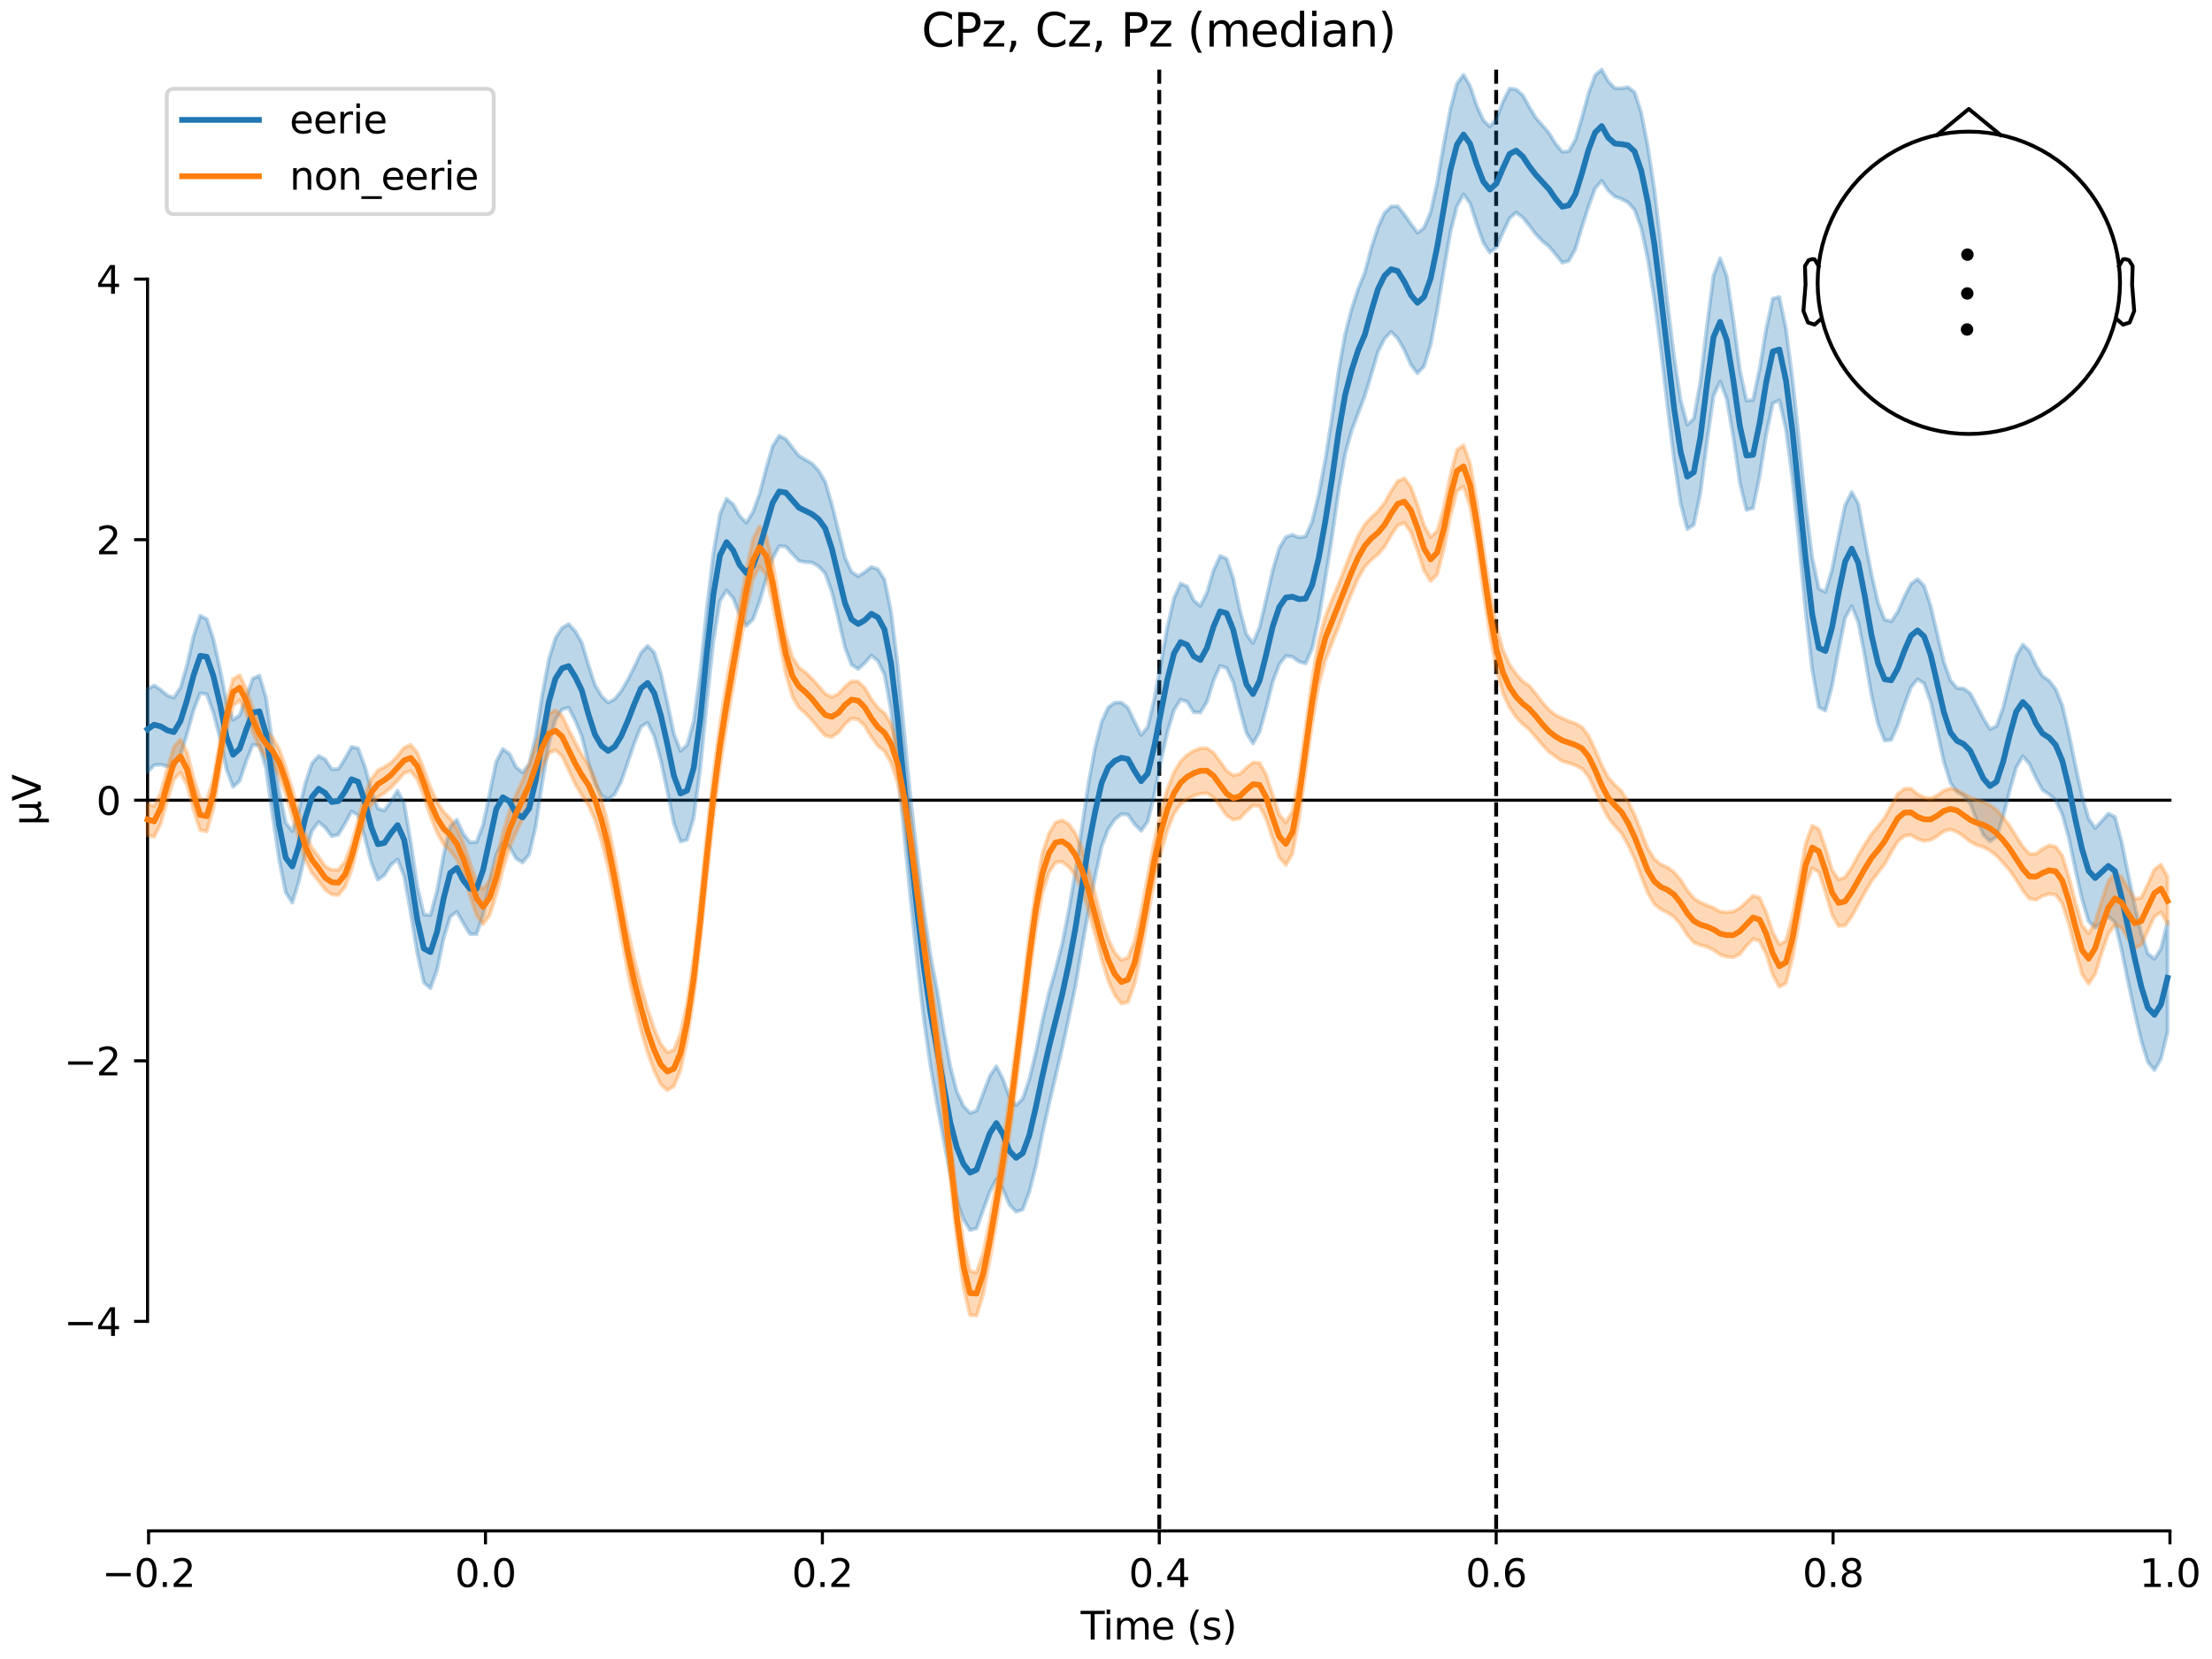 <?xml version="1.0" encoding="utf-8" standalone="no"?>
<!DOCTYPE svg PUBLIC "-//W3C//DTD SVG 1.1//EN"
  "http://www.w3.org/Graphics/SVG/1.1/DTD/svg11.dtd">
<svg xmlns:xlink="http://www.w3.org/1999/xlink" width="576pt" height="432pt" viewBox="0 0 576 432" xmlns="http://www.w3.org/2000/svg" version="1.1">
 <defs>
  <style type="text/css">*{stroke-linejoin: round; stroke-linecap: butt}</style>
 </defs>
 <g id="figure_1">
  <g id="patch_1">
   <path d="M 0 432 
L 576 432 
L 576 0 
L 0 0 
z
" style="fill: #ffffff"/>
  </g>
  <g id="axes_1">
   <g id="patch_2">
    <path d="M 38.421 398.644 
L 565.048 398.644 
L 565.048 18.118 
L 38.421 18.118 
L 38.421 398.644 
z
" style="fill: none; opacity: 0"/>
   </g>
   <g id="patch_3">
    <path d="M 38.421 344.078 
L 38.421 72.684 
" style="fill: none; stroke: #000000; stroke-width: 0.8; stroke-linejoin: miter; stroke-linecap: square"/>
   </g>
   <g id="LineCollection_1">
    <path d="M 301.871 18.118 
L 301.871 398.644 
" clip-path="url(#pf4807b8a23)" style="fill: none; stroke-dasharray: 3.7,1.6; stroke-dashoffset: 0; stroke: #000000"/>
    <path d="M 389.597 18.118 
L 389.597 398.644 
" clip-path="url(#pf4807b8a23)" style="fill: none; stroke-dasharray: 3.7,1.6; stroke-dashoffset: 0; stroke: #000000"/>
   </g>
   <g id="matplotlib.axis_1">
    <g id="xtick_1">
     <g id="line2d_1">
      <defs>
       <path id="m36019dbccb" d="M 0 0 
L 0 3.5 
" style="stroke: #000000; stroke-width: 0.8"/>
      </defs>
      <g>
       <use xlink:href="#m36019dbccb" x="38.695" y="398.644" style="stroke: #000000; stroke-width: 0.8"/>
      </g>
     </g>
     <g id="text_1">
      <!-- −0.2 -->
      <g transform="translate(26.553 413.242) scale(0.1 -0.1)">
       <defs>
        <path id="DejaVuSans-2212" d="M 678 2272 
L 4684 2272 
L 4684 1741 
L 678 1741 
L 678 2272 
z
" transform="scale(0.016)"/>
        <path id="DejaVuSans-30" d="M 2034 4250 
Q 1547 4250 1301 3770 
Q 1056 3291 1056 2328 
Q 1056 1369 1301 889 
Q 1547 409 2034 409 
Q 2525 409 2770 889 
Q 3016 1369 3016 2328 
Q 3016 3291 2770 3770 
Q 2525 4250 2034 4250 
z
M 2034 4750 
Q 2819 4750 3233 4129 
Q 3647 3509 3647 2328 
Q 3647 1150 3233 529 
Q 2819 -91 2034 -91 
Q 1250 -91 836 529 
Q 422 1150 422 2328 
Q 422 3509 836 4129 
Q 1250 4750 2034 4750 
z
" transform="scale(0.016)"/>
        <path id="DejaVuSans-2e" d="M 684 794 
L 1344 794 
L 1344 0 
L 684 0 
L 684 794 
z
" transform="scale(0.016)"/>
        <path id="DejaVuSans-32" d="M 1228 531 
L 3431 531 
L 3431 0 
L 469 0 
L 469 531 
Q 828 903 1448 1529 
Q 2069 2156 2228 2338 
Q 2531 2678 2651 2914 
Q 2772 3150 2772 3378 
Q 2772 3750 2511 3984 
Q 2250 4219 1831 4219 
Q 1534 4219 1204 4116 
Q 875 4013 500 3803 
L 500 4441 
Q 881 4594 1212 4672 
Q 1544 4750 1819 4750 
Q 2544 4750 2975 4387 
Q 3406 4025 3406 3419 
Q 3406 3131 3298 2873 
Q 3191 2616 2906 2266 
Q 2828 2175 2409 1742 
Q 1991 1309 1228 531 
z
" transform="scale(0.016)"/>
       </defs>
       <use xlink:href="#DejaVuSans-2212"/>
       <use xlink:href="#DejaVuSans-30" transform="translate(83.789 0)"/>
       <use xlink:href="#DejaVuSans-2e" transform="translate(147.412 0)"/>
       <use xlink:href="#DejaVuSans-32" transform="translate(179.199 0)"/>
      </g>
     </g>
    </g>
    <g id="xtick_2">
     <g id="line2d_2">
      <g>
       <use xlink:href="#m36019dbccb" x="126.42" y="398.644" style="stroke: #000000; stroke-width: 0.8"/>
      </g>
     </g>
     <g id="text_2">
      <!-- 0.0 -->
      <g transform="translate(118.469 413.242) scale(0.1 -0.1)">
       <use xlink:href="#DejaVuSans-30"/>
       <use xlink:href="#DejaVuSans-2e" transform="translate(63.623 0)"/>
       <use xlink:href="#DejaVuSans-30" transform="translate(95.41 0)"/>
      </g>
     </g>
    </g>
    <g id="xtick_3">
     <g id="line2d_3">
      <g>
       <use xlink:href="#m36019dbccb" x="214.146" y="398.644" style="stroke: #000000; stroke-width: 0.8"/>
      </g>
     </g>
     <g id="text_3">
      <!-- 0.2 -->
      <g transform="translate(206.194 413.242) scale(0.1 -0.1)">
       <use xlink:href="#DejaVuSans-30"/>
       <use xlink:href="#DejaVuSans-2e" transform="translate(63.623 0)"/>
       <use xlink:href="#DejaVuSans-32" transform="translate(95.41 0)"/>
      </g>
     </g>
    </g>
    <g id="xtick_4">
     <g id="line2d_4">
      <g>
       <use xlink:href="#m36019dbccb" x="301.871" y="398.644" style="stroke: #000000; stroke-width: 0.8"/>
      </g>
     </g>
     <g id="text_4">
      <!-- 0.4 -->
      <g transform="translate(293.92 413.242) scale(0.1 -0.1)">
       <defs>
        <path id="DejaVuSans-34" d="M 2419 4116 
L 825 1625 
L 2419 1625 
L 2419 4116 
z
M 2253 4666 
L 3047 4666 
L 3047 1625 
L 3713 1625 
L 3713 1100 
L 3047 1100 
L 3047 0 
L 2419 0 
L 2419 1100 
L 313 1100 
L 313 1709 
L 2253 4666 
z
" transform="scale(0.016)"/>
       </defs>
       <use xlink:href="#DejaVuSans-30"/>
       <use xlink:href="#DejaVuSans-2e" transform="translate(63.623 0)"/>
       <use xlink:href="#DejaVuSans-34" transform="translate(95.41 0)"/>
      </g>
     </g>
    </g>
    <g id="xtick_5">
     <g id="line2d_5">
      <g>
       <use xlink:href="#m36019dbccb" x="389.597" y="398.644" style="stroke: #000000; stroke-width: 0.8"/>
      </g>
     </g>
     <g id="text_5">
      <!-- 0.6 -->
      <g transform="translate(381.645 413.242) scale(0.1 -0.1)">
       <defs>
        <path id="DejaVuSans-36" d="M 2113 2584 
Q 1688 2584 1439 2293 
Q 1191 2003 1191 1497 
Q 1191 994 1439 701 
Q 1688 409 2113 409 
Q 2538 409 2786 701 
Q 3034 994 3034 1497 
Q 3034 2003 2786 2293 
Q 2538 2584 2113 2584 
z
M 3366 4563 
L 3366 3988 
Q 3128 4100 2886 4159 
Q 2644 4219 2406 4219 
Q 1781 4219 1451 3797 
Q 1122 3375 1075 2522 
Q 1259 2794 1537 2939 
Q 1816 3084 2150 3084 
Q 2853 3084 3261 2657 
Q 3669 2231 3669 1497 
Q 3669 778 3244 343 
Q 2819 -91 2113 -91 
Q 1303 -91 875 529 
Q 447 1150 447 2328 
Q 447 3434 972 4092 
Q 1497 4750 2381 4750 
Q 2619 4750 2861 4703 
Q 3103 4656 3366 4563 
z
" transform="scale(0.016)"/>
       </defs>
       <use xlink:href="#DejaVuSans-30"/>
       <use xlink:href="#DejaVuSans-2e" transform="translate(63.623 0)"/>
       <use xlink:href="#DejaVuSans-36" transform="translate(95.41 0)"/>
      </g>
     </g>
    </g>
    <g id="xtick_6">
     <g id="line2d_6">
      <g>
       <use xlink:href="#m36019dbccb" x="477.323" y="398.644" style="stroke: #000000; stroke-width: 0.8"/>
      </g>
     </g>
     <g id="text_6">
      <!-- 0.8 -->
      <g transform="translate(469.371 413.242) scale(0.1 -0.1)">
       <defs>
        <path id="DejaVuSans-38" d="M 2034 2216 
Q 1584 2216 1326 1975 
Q 1069 1734 1069 1313 
Q 1069 891 1326 650 
Q 1584 409 2034 409 
Q 2484 409 2743 651 
Q 3003 894 3003 1313 
Q 3003 1734 2745 1975 
Q 2488 2216 2034 2216 
z
M 1403 2484 
Q 997 2584 770 2862 
Q 544 3141 544 3541 
Q 544 4100 942 4425 
Q 1341 4750 2034 4750 
Q 2731 4750 3128 4425 
Q 3525 4100 3525 3541 
Q 3525 3141 3298 2862 
Q 3072 2584 2669 2484 
Q 3125 2378 3379 2068 
Q 3634 1759 3634 1313 
Q 3634 634 3220 271 
Q 2806 -91 2034 -91 
Q 1263 -91 848 271 
Q 434 634 434 1313 
Q 434 1759 690 2068 
Q 947 2378 1403 2484 
z
M 1172 3481 
Q 1172 3119 1398 2916 
Q 1625 2713 2034 2713 
Q 2441 2713 2670 2916 
Q 2900 3119 2900 3481 
Q 2900 3844 2670 4047 
Q 2441 4250 2034 4250 
Q 1625 4250 1398 4047 
Q 1172 3844 1172 3481 
z
" transform="scale(0.016)"/>
       </defs>
       <use xlink:href="#DejaVuSans-30"/>
       <use xlink:href="#DejaVuSans-2e" transform="translate(63.623 0)"/>
       <use xlink:href="#DejaVuSans-38" transform="translate(95.41 0)"/>
      </g>
     </g>
    </g>
    <g id="xtick_7">
     <g id="line2d_7">
      <g>
       <use xlink:href="#m36019dbccb" x="565.048" y="398.644" style="stroke: #000000; stroke-width: 0.8"/>
      </g>
     </g>
     <g id="text_7">
      <!-- 1.0 -->
      <g transform="translate(557.097 413.242) scale(0.1 -0.1)">
       <defs>
        <path id="DejaVuSans-31" d="M 794 531 
L 1825 531 
L 1825 4091 
L 703 3866 
L 703 4441 
L 1819 4666 
L 2450 4666 
L 2450 531 
L 3481 531 
L 3481 0 
L 794 0 
L 794 531 
z
" transform="scale(0.016)"/>
       </defs>
       <use xlink:href="#DejaVuSans-31"/>
       <use xlink:href="#DejaVuSans-2e" transform="translate(63.623 0)"/>
       <use xlink:href="#DejaVuSans-30" transform="translate(95.41 0)"/>
      </g>
     </g>
    </g>
    <g id="text_8">
     <!-- Time (s) -->
     <g transform="translate(281.405 426.92) scale(0.1 -0.1)">
      <defs>
       <path id="DejaVuSans-54" d="M -19 4666 
L 3928 4666 
L 3928 4134 
L 2272 4134 
L 2272 0 
L 1638 0 
L 1638 4134 
L -19 4134 
L -19 4666 
z
" transform="scale(0.016)"/>
       <path id="DejaVuSans-69" d="M 603 3500 
L 1178 3500 
L 1178 0 
L 603 0 
L 603 3500 
z
M 603 4863 
L 1178 4863 
L 1178 4134 
L 603 4134 
L 603 4863 
z
" transform="scale(0.016)"/>
       <path id="DejaVuSans-6d" d="M 3328 2828 
Q 3544 3216 3844 3400 
Q 4144 3584 4550 3584 
Q 5097 3584 5394 3201 
Q 5691 2819 5691 2113 
L 5691 0 
L 5113 0 
L 5113 2094 
Q 5113 2597 4934 2840 
Q 4756 3084 4391 3084 
Q 3944 3084 3684 2787 
Q 3425 2491 3425 1978 
L 3425 0 
L 2847 0 
L 2847 2094 
Q 2847 2600 2669 2842 
Q 2491 3084 2119 3084 
Q 1678 3084 1418 2786 
Q 1159 2488 1159 1978 
L 1159 0 
L 581 0 
L 581 3500 
L 1159 3500 
L 1159 2956 
Q 1356 3278 1631 3431 
Q 1906 3584 2284 3584 
Q 2666 3584 2933 3390 
Q 3200 3197 3328 2828 
z
" transform="scale(0.016)"/>
       <path id="DejaVuSans-65" d="M 3597 1894 
L 3597 1613 
L 953 1613 
Q 991 1019 1311 708 
Q 1631 397 2203 397 
Q 2534 397 2845 478 
Q 3156 559 3463 722 
L 3463 178 
Q 3153 47 2828 -22 
Q 2503 -91 2169 -91 
Q 1331 -91 842 396 
Q 353 884 353 1716 
Q 353 2575 817 3079 
Q 1281 3584 2069 3584 
Q 2775 3584 3186 3129 
Q 3597 2675 3597 1894 
z
M 3022 2063 
Q 3016 2534 2758 2815 
Q 2500 3097 2075 3097 
Q 1594 3097 1305 2825 
Q 1016 2553 972 2059 
L 3022 2063 
z
" transform="scale(0.016)"/>
       <path id="DejaVuSans-20" transform="scale(0.016)"/>
       <path id="DejaVuSans-28" d="M 1984 4856 
Q 1566 4138 1362 3434 
Q 1159 2731 1159 2009 
Q 1159 1288 1364 580 
Q 1569 -128 1984 -844 
L 1484 -844 
Q 1016 -109 783 600 
Q 550 1309 550 2009 
Q 550 2706 781 3412 
Q 1013 4119 1484 4856 
L 1984 4856 
z
" transform="scale(0.016)"/>
       <path id="DejaVuSans-73" d="M 2834 3397 
L 2834 2853 
Q 2591 2978 2328 3040 
Q 2066 3103 1784 3103 
Q 1356 3103 1142 2972 
Q 928 2841 928 2578 
Q 928 2378 1081 2264 
Q 1234 2150 1697 2047 
L 1894 2003 
Q 2506 1872 2764 1633 
Q 3022 1394 3022 966 
Q 3022 478 2636 193 
Q 2250 -91 1575 -91 
Q 1294 -91 989 -36 
Q 684 19 347 128 
L 347 722 
Q 666 556 975 473 
Q 1284 391 1588 391 
Q 1994 391 2212 530 
Q 2431 669 2431 922 
Q 2431 1156 2273 1281 
Q 2116 1406 1581 1522 
L 1381 1569 
Q 847 1681 609 1914 
Q 372 2147 372 2553 
Q 372 3047 722 3315 
Q 1072 3584 1716 3584 
Q 2034 3584 2315 3537 
Q 2597 3491 2834 3397 
z
" transform="scale(0.016)"/>
       <path id="DejaVuSans-29" d="M 513 4856 
L 1013 4856 
Q 1481 4119 1714 3412 
Q 1947 2706 1947 2009 
Q 1947 1309 1714 600 
Q 1481 -109 1013 -844 
L 513 -844 
Q 928 -128 1133 580 
Q 1338 1288 1338 2009 
Q 1338 2731 1133 3434 
Q 928 4138 513 4856 
z
" transform="scale(0.016)"/>
      </defs>
      <use xlink:href="#DejaVuSans-54"/>
      <use xlink:href="#DejaVuSans-69" transform="translate(57.959 0)"/>
      <use xlink:href="#DejaVuSans-6d" transform="translate(85.742 0)"/>
      <use xlink:href="#DejaVuSans-65" transform="translate(183.154 0)"/>
      <use xlink:href="#DejaVuSans-20" transform="translate(244.678 0)"/>
      <use xlink:href="#DejaVuSans-28" transform="translate(276.465 0)"/>
      <use xlink:href="#DejaVuSans-73" transform="translate(315.479 0)"/>
      <use xlink:href="#DejaVuSans-29" transform="translate(367.578 0)"/>
     </g>
    </g>
   </g>
   <g id="matplotlib.axis_2">
    <g id="ytick_1">
     <g id="line2d_8">
      <defs>
       <path id="m521cad0684" d="M 0 0 
L -3.5 0 
" style="stroke: #000000; stroke-width: 0.8"/>
      </defs>
      <g>
       <use xlink:href="#m521cad0684" x="38.421" y="344.078" style="stroke: #000000; stroke-width: 0.8"/>
      </g>
     </g>
     <g id="text_9">
      <!-- −4 -->
      <g transform="translate(16.678 347.877) scale(0.1 -0.1)">
       <use xlink:href="#DejaVuSans-2212"/>
       <use xlink:href="#DejaVuSans-34" transform="translate(83.789 0)"/>
      </g>
     </g>
    </g>
    <g id="ytick_2">
     <g id="line2d_9">
      <g>
       <use xlink:href="#m521cad0684" x="38.421" y="276.229" style="stroke: #000000; stroke-width: 0.8"/>
      </g>
     </g>
     <g id="text_10">
      <!-- −2 -->
      <g transform="translate(16.678 280.029) scale(0.1 -0.1)">
       <use xlink:href="#DejaVuSans-2212"/>
       <use xlink:href="#DejaVuSans-32" transform="translate(83.789 0)"/>
      </g>
     </g>
    </g>
    <g id="ytick_3">
     <g id="line2d_10">
      <g>
       <use xlink:href="#m521cad0684" x="38.421" y="208.381" style="stroke: #000000; stroke-width: 0.8"/>
      </g>
     </g>
     <g id="text_11">
      <!-- 0 -->
      <g transform="translate(25.058 212.18) scale(0.1 -0.1)">
       <use xlink:href="#DejaVuSans-30"/>
      </g>
     </g>
    </g>
    <g id="ytick_4">
     <g id="line2d_11">
      <g>
       <use xlink:href="#m521cad0684" x="38.421" y="140.532" style="stroke: #000000; stroke-width: 0.8"/>
      </g>
     </g>
     <g id="text_12">
      <!-- 2 -->
      <g transform="translate(25.058 144.332) scale(0.1 -0.1)">
       <use xlink:href="#DejaVuSans-32"/>
      </g>
     </g>
    </g>
    <g id="ytick_5">
     <g id="line2d_12">
      <g>
       <use xlink:href="#m521cad0684" x="38.421" y="72.684" style="stroke: #000000; stroke-width: 0.8"/>
      </g>
     </g>
     <g id="text_13">
      <!-- 4 -->
      <g transform="translate(25.058 76.483) scale(0.1 -0.1)">
       <use xlink:href="#DejaVuSans-34"/>
      </g>
     </g>
    </g>
    <g id="text_14">
     <!-- µV -->
     <g transform="translate(10.599 214.982) rotate(-90) scale(0.1 -0.1)">
      <defs>
       <path id="DejaVuSans-b5" d="M 544 -1331 
L 544 3500 
L 1119 3500 
L 1119 1325 
Q 1119 872 1334 640 
Q 1550 409 1972 409 
Q 2434 409 2667 671 
Q 2900 934 2900 1459 
L 2900 3500 
L 3475 3500 
L 3475 806 
Q 3475 619 3529 530 
Q 3584 441 3700 441 
Q 3728 441 3778 458 
Q 3828 475 3916 513 
L 3916 50 
Q 3788 -22 3673 -56 
Q 3559 -91 3450 -91 
Q 3234 -91 3106 31 
Q 2978 153 2931 403 
Q 2775 156 2548 32 
Q 2322 -91 2016 -91 
Q 1697 -91 1473 31 
Q 1250 153 1119 397 
L 1119 -1331 
L 544 -1331 
z
" transform="scale(0.016)"/>
       <path id="DejaVuSans-56" d="M 1831 0 
L 50 4666 
L 709 4666 
L 2188 738 
L 3669 4666 
L 4325 4666 
L 2547 0 
L 1831 0 
z
" transform="scale(0.016)"/>
      </defs>
      <use xlink:href="#DejaVuSans-b5"/>
      <use xlink:href="#DejaVuSans-56" transform="translate(63.623 0)"/>
     </g>
    </g>
   </g>
   <g id="patch_4">
    <path d="M 38.695 398.644 
L 565.048 398.644 
" style="fill: none; stroke: #000000; stroke-width: 0.8; stroke-linejoin: miter; stroke-linecap: square"/>
   </g>
   <g id="patch_5">
    <path d="M 38.421 208.381 
L 565.048 208.381 
" style="fill: none; stroke: #000000; stroke-width: 0.8; stroke-linejoin: miter; stroke-linecap: square"/>
   </g>
   <g id="text_15">
    <!-- CPz, Cz, Pz (median) -->
    <g transform="translate(239.964 12.118) scale(0.12 -0.12)">
     <defs>
      <path id="DejaVuSans-43" d="M 4122 4306 
L 4122 3641 
Q 3803 3938 3442 4084 
Q 3081 4231 2675 4231 
Q 1875 4231 1450 3742 
Q 1025 3253 1025 2328 
Q 1025 1406 1450 917 
Q 1875 428 2675 428 
Q 3081 428 3442 575 
Q 3803 722 4122 1019 
L 4122 359 
Q 3791 134 3420 21 
Q 3050 -91 2638 -91 
Q 1578 -91 968 557 
Q 359 1206 359 2328 
Q 359 3453 968 4101 
Q 1578 4750 2638 4750 
Q 3056 4750 3426 4639 
Q 3797 4528 4122 4306 
z
" transform="scale(0.016)"/>
      <path id="DejaVuSans-50" d="M 1259 4147 
L 1259 2394 
L 2053 2394 
Q 2494 2394 2734 2622 
Q 2975 2850 2975 3272 
Q 2975 3691 2734 3919 
Q 2494 4147 2053 4147 
L 1259 4147 
z
M 628 4666 
L 2053 4666 
Q 2838 4666 3239 4311 
Q 3641 3956 3641 3272 
Q 3641 2581 3239 2228 
Q 2838 1875 2053 1875 
L 1259 1875 
L 1259 0 
L 628 0 
L 628 4666 
z
" transform="scale(0.016)"/>
      <path id="DejaVuSans-7a" d="M 353 3500 
L 3084 3500 
L 3084 2975 
L 922 459 
L 3084 459 
L 3084 0 
L 275 0 
L 275 525 
L 2438 3041 
L 353 3041 
L 353 3500 
z
" transform="scale(0.016)"/>
      <path id="DejaVuSans-2c" d="M 750 794 
L 1409 794 
L 1409 256 
L 897 -744 
L 494 -744 
L 750 256 
L 750 794 
z
" transform="scale(0.016)"/>
      <path id="DejaVuSans-64" d="M 2906 2969 
L 2906 4863 
L 3481 4863 
L 3481 0 
L 2906 0 
L 2906 525 
Q 2725 213 2448 61 
Q 2172 -91 1784 -91 
Q 1150 -91 751 415 
Q 353 922 353 1747 
Q 353 2572 751 3078 
Q 1150 3584 1784 3584 
Q 2172 3584 2448 3432 
Q 2725 3281 2906 2969 
z
M 947 1747 
Q 947 1113 1208 752 
Q 1469 391 1925 391 
Q 2381 391 2643 752 
Q 2906 1113 2906 1747 
Q 2906 2381 2643 2742 
Q 2381 3103 1925 3103 
Q 1469 3103 1208 2742 
Q 947 2381 947 1747 
z
" transform="scale(0.016)"/>
      <path id="DejaVuSans-61" d="M 2194 1759 
Q 1497 1759 1228 1600 
Q 959 1441 959 1056 
Q 959 750 1161 570 
Q 1363 391 1709 391 
Q 2188 391 2477 730 
Q 2766 1069 2766 1631 
L 2766 1759 
L 2194 1759 
z
M 3341 1997 
L 3341 0 
L 2766 0 
L 2766 531 
Q 2569 213 2275 61 
Q 1981 -91 1556 -91 
Q 1019 -91 701 211 
Q 384 513 384 1019 
Q 384 1609 779 1909 
Q 1175 2209 1959 2209 
L 2766 2209 
L 2766 2266 
Q 2766 2663 2505 2880 
Q 2244 3097 1772 3097 
Q 1472 3097 1187 3025 
Q 903 2953 641 2809 
L 641 3341 
Q 956 3463 1253 3523 
Q 1550 3584 1831 3584 
Q 2591 3584 2966 3190 
Q 3341 2797 3341 1997 
z
" transform="scale(0.016)"/>
      <path id="DejaVuSans-6e" d="M 3513 2113 
L 3513 0 
L 2938 0 
L 2938 2094 
Q 2938 2591 2744 2837 
Q 2550 3084 2163 3084 
Q 1697 3084 1428 2787 
Q 1159 2491 1159 1978 
L 1159 0 
L 581 0 
L 581 3500 
L 1159 3500 
L 1159 2956 
Q 1366 3272 1645 3428 
Q 1925 3584 2291 3584 
Q 2894 3584 3203 3211 
Q 3513 2838 3513 2113 
z
" transform="scale(0.016)"/>
     </defs>
     <use xlink:href="#DejaVuSans-43"/>
     <use xlink:href="#DejaVuSans-50" transform="translate(69.824 0)"/>
     <use xlink:href="#DejaVuSans-7a" transform="translate(130.127 0)"/>
     <use xlink:href="#DejaVuSans-2c" transform="translate(182.617 0)"/>
     <use xlink:href="#DejaVuSans-20" transform="translate(214.404 0)"/>
     <use xlink:href="#DejaVuSans-43" transform="translate(246.191 0)"/>
     <use xlink:href="#DejaVuSans-7a" transform="translate(316.016 0)"/>
     <use xlink:href="#DejaVuSans-2c" transform="translate(368.506 0)"/>
     <use xlink:href="#DejaVuSans-20" transform="translate(400.293 0)"/>
     <use xlink:href="#DejaVuSans-50" transform="translate(432.08 0)"/>
     <use xlink:href="#DejaVuSans-7a" transform="translate(492.383 0)"/>
     <use xlink:href="#DejaVuSans-20" transform="translate(544.873 0)"/>
     <use xlink:href="#DejaVuSans-28" transform="translate(576.66 0)"/>
     <use xlink:href="#DejaVuSans-6d" transform="translate(615.674 0)"/>
     <use xlink:href="#DejaVuSans-65" transform="translate(713.086 0)"/>
     <use xlink:href="#DejaVuSans-64" transform="translate(774.609 0)"/>
     <use xlink:href="#DejaVuSans-69" transform="translate(838.086 0)"/>
     <use xlink:href="#DejaVuSans-61" transform="translate(865.869 0)"/>
     <use xlink:href="#DejaVuSans-6e" transform="translate(927.148 0)"/>
     <use xlink:href="#DejaVuSans-29" transform="translate(990.527 0)"/>
    </g>
   </g>
   <g id="legend_1">
    <g id="patch_6">
     <path d="M 45.421 55.753 
L 126.563 55.753 
Q 128.563 55.753 128.563 53.753 
L 128.563 25.118 
Q 128.563 23.118 126.563 23.118 
L 45.421 23.118 
Q 43.421 23.118 43.421 25.118 
L 43.421 53.753 
Q 43.421 55.753 45.421 55.753 
z
" style="fill: #ffffff; opacity: 0.8; stroke: #cccccc; stroke-linejoin: miter"/>
    </g>
    <g id="line2d_13">
     <path d="M 47.421 31.217 
L 57.421 31.217 
L 67.421 31.217 
" style="fill: none; stroke: #1f77b4; stroke-width: 1.5; stroke-linecap: square"/>
    </g>
    <g id="text_16">
     <!-- eerie -->
     <g transform="translate(75.421 34.717) scale(0.1 -0.1)">
      <defs>
       <path id="DejaVuSans-72" d="M 2631 2963 
Q 2534 3019 2420 3045 
Q 2306 3072 2169 3072 
Q 1681 3072 1420 2755 
Q 1159 2438 1159 1844 
L 1159 0 
L 581 0 
L 581 3500 
L 1159 3500 
L 1159 2956 
Q 1341 3275 1631 3429 
Q 1922 3584 2338 3584 
Q 2397 3584 2469 3576 
Q 2541 3569 2628 3553 
L 2631 2963 
z
" transform="scale(0.016)"/>
      </defs>
      <use xlink:href="#DejaVuSans-65"/>
      <use xlink:href="#DejaVuSans-65" transform="translate(61.523 0)"/>
      <use xlink:href="#DejaVuSans-72" transform="translate(123.047 0)"/>
      <use xlink:href="#DejaVuSans-69" transform="translate(164.16 0)"/>
      <use xlink:href="#DejaVuSans-65" transform="translate(191.943 0)"/>
     </g>
    </g>
    <g id="line2d_14">
     <path d="M 47.421 45.895 
L 57.421 45.895 
L 67.421 45.895 
" style="fill: none; stroke: #ff7f0e; stroke-width: 1.5; stroke-linecap: square"/>
    </g>
    <g id="text_17">
     <!-- non_eerie -->
     <g transform="translate(75.421 49.395) scale(0.1 -0.1)">
      <defs>
       <path id="DejaVuSans-6f" d="M 1959 3097 
Q 1497 3097 1228 2736 
Q 959 2375 959 1747 
Q 959 1119 1226 758 
Q 1494 397 1959 397 
Q 2419 397 2687 759 
Q 2956 1122 2956 1747 
Q 2956 2369 2687 2733 
Q 2419 3097 1959 3097 
z
M 1959 3584 
Q 2709 3584 3137 3096 
Q 3566 2609 3566 1747 
Q 3566 888 3137 398 
Q 2709 -91 1959 -91 
Q 1206 -91 779 398 
Q 353 888 353 1747 
Q 353 2609 779 3096 
Q 1206 3584 1959 3584 
z
" transform="scale(0.016)"/>
       <path id="DejaVuSans-5f" d="M 3263 -1063 
L 3263 -1509 
L -63 -1509 
L -63 -1063 
L 3263 -1063 
z
" transform="scale(0.016)"/>
      </defs>
      <use xlink:href="#DejaVuSans-6e"/>
      <use xlink:href="#DejaVuSans-6f" transform="translate(63.379 0)"/>
      <use xlink:href="#DejaVuSans-6e" transform="translate(124.561 0)"/>
      <use xlink:href="#DejaVuSans-5f" transform="translate(187.939 0)"/>
      <use xlink:href="#DejaVuSans-65" transform="translate(237.939 0)"/>
      <use xlink:href="#DejaVuSans-65" transform="translate(299.463 0)"/>
      <use xlink:href="#DejaVuSans-72" transform="translate(360.986 0)"/>
      <use xlink:href="#DejaVuSans-69" transform="translate(402.1 0)"/>
      <use xlink:href="#DejaVuSans-65" transform="translate(429.883 0)"/>
     </g>
    </g>
   </g>
   <g id="FillBetweenPolyCollection_1">
    <defs>
     <path id="mfd14ba3116" d="M 38.421 -252.546 
L 38.421 -230.93 
L 40.134 -232.757 
L 41.847 -232.898 
L 43.561 -232.443 
L 45.274 -232.268 
L 46.988 -235.271 
L 48.701 -240.86 
L 50.414 -247.05 
L 52.128 -251.481 
L 53.841 -251.244 
L 55.554 -246.457 
L 57.268 -239.867 
L 58.981 -231.695 
L 60.695 -227.086 
L 62.408 -228.648 
L 64.121 -233.803 
L 65.835 -238.071 
L 67.548 -237.813 
L 69.262 -231.924 
L 70.975 -219.801 
L 72.688 -208.108 
L 74.402 -199.581 
L 76.115 -196.937 
L 77.829 -202.515 
L 79.542 -209.925 
L 81.255 -215.663 
L 82.969 -217.956 
L 84.682 -216.497 
L 86.395 -214.239 
L 88.109 -214.648 
L 89.822 -217.503 
L 91.536 -220.717 
L 93.249 -219.761 
L 94.962 -214.107 
L 96.676 -207.376 
L 98.389 -202.917 
L 100.103 -204.13 
L 101.816 -206.82 
L 103.529 -208.208 
L 105.243 -203.838 
L 106.956 -194.268 
L 108.67 -183.73 
L 110.383 -176.123 
L 112.096 -174.65 
L 113.81 -179.463 
L 115.523 -187.613 
L 117.237 -193.285 
L 118.95 -194.574 
L 120.663 -191.573 
L 122.377 -188.757 
L 124.09 -188.745 
L 125.803 -193.698 
L 127.517 -202.017 
L 129.23 -209.518 
L 130.944 -212.471 
L 132.657 -211.569 
L 134.37 -208.451 
L 136.084 -207.41 
L 137.797 -209.463 
L 139.511 -216.887 
L 141.224 -228.299 
L 142.937 -238.264 
L 144.651 -244.645 
L 146.364 -247.237 
L 148.078 -247.727 
L 149.791 -244.36 
L 151.504 -240.249 
L 153.218 -233.357 
L 154.931 -227.925 
L 156.644 -224.849 
L 158.358 -223.766 
L 160.071 -225.215 
L 161.785 -228.555 
L 163.498 -233.506 
L 165.211 -238.587 
L 166.925 -242.791 
L 168.638 -243.798 
L 170.352 -240.314 
L 172.065 -234.021 
L 173.778 -225.933 
L 175.492 -217.568 
L 177.205 -212.837 
L 178.919 -213.323 
L 180.632 -219.06 
L 182.345 -231.838 
L 184.059 -249.215 
L 185.772 -265.028 
L 187.486 -275.546 
L 189.199 -278.269 
L 190.912 -276.226 
L 192.626 -271.868 
L 194.339 -269.027 
L 196.052 -270.716 
L 197.766 -275.25 
L 199.479 -281.16 
L 201.193 -286.613 
L 202.906 -289.778 
L 204.619 -289.662 
L 206.333 -287.76 
L 208.046 -285.952 
L 209.76 -285.614 
L 211.473 -285.522 
L 213.186 -284.518 
L 214.9 -282.65 
L 216.613 -277.888 
L 218.327 -270.84 
L 220.04 -263.378 
L 221.753 -258.873 
L 223.467 -257.801 
L 225.18 -259.31 
L 226.893 -261.331 
L 228.607 -259.888 
L 230.32 -256.343 
L 232.034 -246.93 
L 233.747 -232.168 
L 235.46 -214.792 
L 237.174 -197.276 
L 238.887 -181.127 
L 240.601 -166.375 
L 242.314 -154.368 
L 244.027 -144.394 
L 245.741 -135.115 
L 247.454 -126.197 
L 249.168 -119.405 
L 250.881 -114.478 
L 252.594 -111.694 
L 254.308 -112.146 
L 256.021 -116.894 
L 257.735 -121.671 
L 259.448 -124.93 
L 261.161 -122.33 
L 262.875 -118.256 
L 264.588 -116.468 
L 266.301 -117.029 
L 268.015 -121.572 
L 269.728 -128.297 
L 271.442 -136.821 
L 273.155 -144.417 
L 274.868 -151.724 
L 276.582 -158.958 
L 278.295 -166.858 
L 280.009 -175.072 
L 281.722 -185.162 
L 283.435 -194.653 
L 285.149 -203.608 
L 286.862 -211.559 
L 288.576 -216.075 
L 290.289 -218.606 
L 292.002 -220.004 
L 293.716 -219.85 
L 295.429 -217.41 
L 297.142 -215.657 
L 298.856 -218.037 
L 300.569 -224.95 
L 302.283 -233.701 
L 303.996 -241.364 
L 305.709 -247.121 
L 307.423 -249.819 
L 309.136 -249.258 
L 310.85 -246.539 
L 312.563 -246.453 
L 314.276 -249.226 
L 315.99 -254.771 
L 317.703 -258.63 
L 319.417 -258 
L 321.13 -254.349 
L 322.843 -247.563 
L 324.557 -241.157 
L 326.27 -238.397 
L 327.984 -241.399 
L 329.697 -247.598 
L 331.41 -254.42 
L 333.124 -259.023 
L 334.837 -261.196 
L 336.55 -260.971 
L 338.264 -259.7 
L 339.977 -259.239 
L 341.691 -263.167 
L 343.404 -270.91 
L 345.117 -281.308 
L 346.831 -291.98 
L 348.544 -303.896 
L 350.258 -313.738 
L 351.971 -319.882 
L 353.684 -324.435 
L 355.398 -328.937 
L 357.111 -334.539 
L 358.825 -340.413 
L 360.538 -343.817 
L 362.251 -345.605 
L 363.965 -343.87 
L 365.678 -340.87 
L 367.391 -337.026 
L 369.105 -334.804 
L 370.818 -336.608 
L 372.532 -342.272 
L 374.245 -351.176 
L 375.958 -361.578 
L 377.672 -371.479 
L 379.385 -378.299 
L 381.099 -381.385 
L 382.812 -379.035 
L 384.525 -373.725 
L 386.239 -368.858 
L 387.952 -366.231 
L 389.666 -367.579 
L 391.379 -371.507 
L 393.092 -375.146 
L 394.806 -376.671 
L 396.519 -375.368 
L 398.233 -373.253 
L 399.946 -370.995 
L 401.659 -369.2 
L 403.373 -367.814 
L 405.086 -365.767 
L 406.799 -363.605 
L 408.513 -364.04 
L 410.226 -367.18 
L 411.94 -372.887 
L 413.653 -378.244 
L 415.366 -382.913 
L 417.08 -384.932 
L 418.793 -382.392 
L 420.507 -380.823 
L 422.22 -380.19 
L 423.933 -379.283 
L 425.647 -377.356 
L 427.36 -372.635 
L 429.074 -364.671 
L 430.787 -354.052 
L 432.5 -341.013 
L 434.214 -326.233 
L 435.927 -312.332 
L 437.64 -300.908 
L 439.354 -294.209 
L 441.067 -295.363 
L 442.781 -303.627 
L 444.494 -316.885 
L 446.207 -328.889 
L 447.921 -332.665 
L 449.634 -328.144 
L 451.348 -318.208 
L 453.061 -306.284 
L 454.774 -299.197 
L 456.488 -299.696 
L 458.201 -308.024 
L 459.915 -318.853 
L 461.628 -326.958 
L 463.341 -327.785 
L 465.055 -320.245 
L 466.768 -307.183 
L 468.482 -290.747 
L 470.195 -272.623 
L 471.908 -257.642 
L 473.622 -247.88 
L 475.335 -246.958 
L 477.048 -253.305 
L 478.762 -262.638 
L 480.475 -271.122 
L 482.189 -274.193 
L 483.902 -269.956 
L 485.615 -261.052 
L 487.329 -251.038 
L 489.042 -243.486 
L 490.756 -239.144 
L 492.469 -239.354 
L 494.182 -243.2 
L 495.896 -248.456 
L 497.609 -253.018 
L 499.323 -255.127 
L 501.036 -254.05 
L 502.749 -249.239 
L 504.463 -241.448 
L 506.176 -233.726 
L 507.889 -228.159 
L 509.603 -225.776 
L 511.316 -224.786 
L 513.03 -222.736 
L 514.743 -218.419 
L 516.456 -214.587 
L 518.17 -212.919 
L 519.883 -214.065 
L 521.597 -219.256 
L 523.31 -226.074 
L 525.023 -232.123 
L 526.737 -235.088 
L 528.45 -233.107 
L 530.164 -229.436 
L 531.877 -226.278 
L 533.59 -225.171 
L 535.304 -223.606 
L 537.017 -219.952 
L 538.731 -213.79 
L 540.444 -205.489 
L 542.157 -197.894 
L 543.871 -192.105 
L 545.584 -190.421 
L 547.297 -191.806 
L 549.011 -193.295 
L 550.724 -191.878 
L 552.438 -184.716 
L 554.151 -176.375 
L 555.864 -168.396 
L 557.578 -161.07 
L 559.291 -155.475 
L 561.005 -153.328 
L 562.718 -156.28 
L 564.431 -163.314 
L 564.431 -192.055 
L 564.431 -192.055 
L 562.718 -184.955 
L 561.005 -182.311 
L 559.291 -183.688 
L 557.578 -189.087 
L 555.864 -196.32 
L 554.151 -204.53 
L 552.438 -212.94 
L 550.724 -219.279 
L 549.011 -220.137 
L 547.297 -218.204 
L 545.584 -216.367 
L 543.871 -218.793 
L 542.157 -224.793 
L 540.444 -232.653 
L 538.731 -241.014 
L 537.017 -248.317 
L 535.304 -252.537 
L 533.59 -254.748 
L 531.877 -255.956 
L 530.164 -258.758 
L 528.45 -262.484 
L 526.737 -264.156 
L 525.023 -261.157 
L 523.31 -254.65 
L 521.597 -247.674 
L 519.883 -242.906 
L 518.17 -242.129 
L 516.456 -244.94 
L 514.743 -248.277 
L 513.03 -251.487 
L 511.316 -252.695 
L 509.603 -252.799 
L 507.889 -254.841 
L 506.176 -259.623 
L 504.463 -266.881 
L 502.749 -274.144 
L 501.036 -279.432 
L 499.323 -281.189 
L 497.609 -279.935 
L 495.896 -276.573 
L 494.182 -272.689 
L 492.469 -270.176 
L 490.756 -270.663 
L 489.042 -275.028 
L 487.329 -282.479 
L 485.615 -291.483 
L 483.902 -300.838 
L 482.189 -303.861 
L 480.475 -300.44 
L 478.762 -292.368 
L 477.048 -283.608 
L 475.335 -277.843 
L 473.622 -278.66 
L 471.908 -286.754 
L 470.195 -300.492 
L 468.482 -317.04 
L 466.768 -333.207 
L 465.055 -346.348 
L 463.341 -354.665 
L 461.628 -354.247 
L 459.915 -346.327 
L 458.201 -335.9 
L 456.488 -327.864 
L 454.774 -327.679 
L 453.061 -335.639 
L 451.348 -348.786 
L 449.634 -360.131 
L 447.921 -364.735 
L 446.207 -360.254 
L 444.494 -347.162 
L 442.781 -332.647 
L 441.067 -322.989 
L 439.354 -321.406 
L 437.64 -327.78 
L 435.927 -339.067 
L 434.214 -353.016 
L 432.5 -368.236 
L 430.787 -382.704 
L 429.074 -393.942 
L 427.36 -402.706 
L 425.647 -407.964 
L 423.933 -409.295 
L 422.22 -408.992 
L 420.507 -409.014 
L 418.793 -410.792 
L 417.08 -413.882 
L 415.366 -412.394 
L 413.653 -407.678 
L 411.94 -401.367 
L 410.226 -395.592 
L 408.513 -392.612 
L 406.799 -392.481 
L 405.086 -394.566 
L 403.373 -397.327 
L 401.659 -399.37 
L 399.946 -401.267 
L 398.233 -404.123 
L 396.519 -407.199 
L 394.806 -408.705 
L 393.092 -408.919 
L 391.379 -405.517 
L 389.666 -401.008 
L 387.952 -399.022 
L 386.239 -400.727 
L 384.525 -404.506 
L 382.812 -409.611 
L 381.099 -412.53 
L 379.385 -410.186 
L 377.672 -403.608 
L 375.958 -394.409 
L 374.245 -384.463 
L 372.532 -376.746 
L 370.818 -372.686 
L 369.105 -371.368 
L 367.391 -373.713 
L 365.678 -376.152 
L 363.965 -378.289 
L 362.251 -378.212 
L 360.538 -376.566 
L 358.825 -372.759 
L 357.111 -367.524 
L 355.398 -360.986 
L 353.684 -356.831 
L 351.971 -351.528 
L 350.258 -344.931 
L 348.544 -335.243 
L 346.831 -323.211 
L 345.117 -312.384 
L 343.404 -303.239 
L 341.691 -296.208 
L 339.977 -292.346 
L 338.264 -292.034 
L 336.55 -292.756 
L 334.837 -292.128 
L 333.124 -289.272 
L 331.41 -283.481 
L 329.697 -275.886 
L 327.984 -268.641 
L 326.27 -264.533 
L 324.557 -266.855 
L 322.843 -273.318 
L 321.13 -281.384 
L 319.417 -286.507 
L 317.703 -287.224 
L 315.99 -283.439 
L 314.276 -277.589 
L 312.563 -274.204 
L 310.85 -275.642 
L 309.136 -279.273 
L 307.423 -280.033 
L 305.709 -276.233 
L 303.996 -268.754 
L 302.283 -259.126 
L 300.569 -249.984 
L 298.856 -242.679 
L 297.142 -240.591 
L 295.429 -244.063 
L 293.716 -247.7 
L 292.002 -249.046 
L 290.289 -249.038 
L 288.576 -247.791 
L 286.862 -243.97 
L 285.149 -237.224 
L 283.435 -227.979 
L 281.722 -216.497 
L 280.009 -204.835 
L 278.295 -194.92 
L 276.582 -186.125 
L 274.868 -179.53 
L 273.155 -173.467 
L 271.442 -166.206 
L 269.728 -157.983 
L 268.015 -150.898 
L 266.301 -145.862 
L 264.588 -144.214 
L 262.875 -146.284 
L 261.161 -151.012 
L 259.448 -154.358 
L 257.735 -151.775 
L 256.021 -147.275 
L 254.308 -142.771 
L 252.594 -142.155 
L 250.881 -143.997 
L 249.168 -147.711 
L 247.454 -154.308 
L 245.741 -163.615 
L 244.027 -174.195 
L 242.314 -183.091 
L 240.601 -194.725 
L 238.887 -208.656 
L 237.174 -223.514 
L 235.46 -241.165 
L 233.747 -258.771 
L 232.034 -272.658 
L 230.32 -281.078 
L 228.607 -283.791 
L 226.893 -284.346 
L 225.18 -283.034 
L 223.467 -281.929 
L 221.753 -283.075 
L 220.04 -286.778 
L 218.327 -293.782 
L 216.613 -300.666 
L 214.9 -306.504 
L 213.186 -309.417 
L 211.473 -311.276 
L 209.76 -312.275 
L 208.046 -313.272 
L 206.333 -315.442 
L 204.619 -317.675 
L 202.906 -318.533 
L 201.193 -315.813 
L 199.479 -309.862 
L 197.766 -303.314 
L 196.052 -298.672 
L 194.339 -295.876 
L 192.626 -297.638 
L 190.912 -300.681 
L 189.199 -302.106 
L 187.486 -298.075 
L 185.772 -287.91 
L 184.059 -273.494 
L 182.345 -256.922 
L 180.632 -244.117 
L 178.919 -237.992 
L 177.205 -236.46 
L 175.492 -240.863 
L 173.778 -249.11 
L 172.065 -256.739 
L 170.352 -262.095 
L 168.638 -263.84 
L 166.925 -262.02 
L 165.211 -258.423 
L 163.498 -254.998 
L 161.785 -252.08 
L 160.071 -249.942 
L 158.358 -249.054 
L 156.644 -250.732 
L 154.931 -253.658 
L 153.218 -258.907 
L 151.504 -264.651 
L 149.791 -267.616 
L 148.078 -269.492 
L 146.364 -268.473 
L 144.651 -265.865 
L 142.937 -260.346 
L 141.224 -251.232 
L 139.511 -240.269 
L 137.797 -233.037 
L 136.084 -230.854 
L 134.37 -232.255 
L 132.657 -235.706 
L 130.944 -236.957 
L 129.23 -233.695 
L 127.517 -225.444 
L 125.803 -217.203 
L 124.09 -212.758 
L 122.377 -212.641 
L 120.663 -214.841 
L 118.95 -218.542 
L 117.237 -216.795 
L 115.523 -209.409 
L 113.81 -200.087 
L 112.096 -193.705 
L 110.383 -193.857 
L 108.67 -201.162 
L 106.956 -212.717 
L 105.243 -222.816 
L 103.529 -226.096 
L 101.816 -223.377 
L 100.103 -220.925 
L 98.389 -221.473 
L 96.676 -226.301 
L 94.962 -232.555 
L 93.249 -237.118 
L 91.536 -237.538 
L 89.822 -234.401 
L 88.109 -231.739 
L 86.395 -231.682 
L 84.682 -234.266 
L 82.969 -235.132 
L 81.255 -233.264 
L 79.542 -228.154 
L 77.829 -221.079 
L 76.115 -215.572 
L 74.402 -217.713 
L 72.688 -225.994 
L 70.975 -238.107 
L 69.262 -250.306 
L 67.548 -256.067 
L 65.835 -255.299 
L 64.121 -250.491 
L 62.408 -245.755 
L 60.695 -244.583 
L 58.981 -249.264 
L 57.268 -257.923 
L 55.554 -265.608 
L 53.841 -270.796 
L 52.128 -271.695 
L 50.414 -266.334 
L 48.701 -258.82 
L 46.988 -252.92 
L 45.274 -250.29 
L 43.561 -250.92 
L 41.847 -252.378 
L 40.134 -253.51 
L 38.421 -252.546 
z
" style="stroke: #1f77b4; stroke-opacity: 0.3"/>
    </defs>
    <g>
     <use xlink:href="#mfd14ba3116" x="0" y="432" style="fill: #1f77b4; fill-opacity: 0.3; stroke: #1f77b4; stroke-opacity: 0.3"/>
    </g>
   </g>
   <g id="FillBetweenPolyCollection_2">
    <defs>
     <path id="m2f96ab8066" d="M 38.421 -222.704 
L 38.421 -214.512 
L 40.134 -214.095 
L 41.847 -217.474 
L 43.561 -223.633 
L 45.274 -229.06 
L 46.988 -230.788 
L 48.701 -227.574 
L 50.414 -221.051 
L 52.128 -215.824 
L 53.841 -215.527 
L 55.554 -221.364 
L 57.268 -231.244 
L 58.981 -241.712 
L 60.695 -248.287 
L 62.408 -249.636 
L 64.121 -246.282 
L 65.835 -241.245 
L 67.548 -237.386 
L 69.262 -234.856 
L 70.975 -233.017 
L 72.688 -229.947 
L 74.402 -225.256 
L 76.115 -219.371 
L 77.829 -213.394 
L 79.542 -208.09 
L 81.255 -204.658 
L 82.969 -202.627 
L 84.682 -200.313 
L 86.395 -199.086 
L 88.109 -198.951 
L 89.822 -200.979 
L 91.536 -205.399 
L 93.249 -212.083 
L 94.962 -218.359 
L 96.676 -222.246 
L 98.389 -224.427 
L 100.103 -225.484 
L 101.816 -226.934 
L 103.529 -228.709 
L 105.243 -230.666 
L 106.956 -231.224 
L 108.67 -229.052 
L 110.383 -224.642 
L 112.096 -219.448 
L 113.81 -215.154 
L 115.523 -212.127 
L 117.237 -210.447 
L 118.95 -208.165 
L 120.663 -204.173 
L 122.377 -198.769 
L 124.09 -193.672 
L 125.803 -191.367 
L 127.517 -193.738 
L 129.23 -199.097 
L 130.944 -205.567 
L 132.657 -211.216 
L 134.37 -215.146 
L 136.084 -218.735 
L 137.797 -222.641 
L 139.511 -227.752 
L 141.224 -232.385 
L 142.937 -235.913 
L 144.651 -236.681 
L 146.364 -235.123 
L 148.078 -231.528 
L 149.791 -227.823 
L 151.504 -224.927 
L 153.218 -222.273 
L 154.931 -218.571 
L 156.644 -213.054 
L 158.358 -206.228 
L 160.071 -197.869 
L 161.785 -188.369 
L 163.498 -178.739 
L 165.211 -170.72 
L 166.925 -163.776 
L 168.638 -157.921 
L 170.352 -153.144 
L 172.065 -149.611 
L 173.778 -148.108 
L 175.492 -149.188 
L 177.205 -153.316 
L 178.919 -161.18 
L 180.632 -172.346 
L 182.345 -187.098 
L 184.059 -203.836 
L 185.772 -219.337 
L 187.486 -232.33 
L 189.199 -243.243 
L 190.912 -253.206 
L 192.626 -263.423 
L 194.339 -273.137 
L 196.052 -281.059 
L 197.766 -284.522 
L 199.479 -282.28 
L 201.193 -274.949 
L 202.906 -265.281 
L 204.619 -256.574 
L 206.333 -250.647 
L 208.046 -247.715 
L 209.76 -246.27 
L 211.473 -244.432 
L 213.186 -242.321 
L 214.9 -240.44 
L 216.613 -240.093 
L 218.327 -241.283 
L 220.04 -243.454 
L 221.753 -244.897 
L 223.467 -244.659 
L 225.18 -242.998 
L 226.893 -240.12 
L 228.607 -237.776 
L 230.32 -236.362 
L 232.034 -233.366 
L 233.747 -228.171 
L 235.46 -219.426 
L 237.174 -207.606 
L 238.887 -193.882 
L 240.601 -180.391 
L 242.314 -167.551 
L 244.027 -154.745 
L 245.741 -140.765 
L 247.454 -125.004 
L 249.168 -109.362 
L 250.881 -96.866 
L 252.594 -89.515 
L 254.308 -89.449 
L 256.021 -95.001 
L 257.735 -103.856 
L 259.448 -113.842 
L 261.161 -124.481 
L 262.875 -136.049 
L 264.588 -149.37 
L 266.301 -163.269 
L 268.015 -177.427 
L 269.728 -190.193 
L 271.442 -199.449 
L 273.155 -204.799 
L 274.868 -207.416 
L 276.582 -207.602 
L 278.295 -206.238 
L 280.009 -204.095 
L 281.722 -200.27 
L 283.435 -194.99 
L 285.149 -188.742 
L 286.862 -182.268 
L 288.576 -176.683 
L 290.289 -172.829 
L 292.002 -170.665 
L 293.716 -171.061 
L 295.429 -175.742 
L 297.142 -183.747 
L 298.856 -193.326 
L 300.569 -202.536 
L 302.283 -209.952 
L 303.996 -215.88 
L 305.709 -220.083 
L 307.423 -222.596 
L 309.136 -223.861 
L 310.85 -224.778 
L 312.563 -225.288 
L 314.276 -225.458 
L 315.99 -224.351 
L 317.703 -222.126 
L 319.417 -219.685 
L 321.13 -218.515 
L 322.843 -218.894 
L 324.557 -220.704 
L 326.27 -222.244 
L 327.984 -222.072 
L 329.697 -218.777 
L 331.41 -213.549 
L 333.124 -208.762 
L 334.837 -206.749 
L 336.55 -209.721 
L 338.264 -218.718 
L 339.977 -231.281 
L 341.691 -243.657 
L 343.404 -253.632 
L 345.117 -260.07 
L 346.831 -264.482 
L 348.544 -268.723 
L 350.258 -273.293 
L 351.971 -277.512 
L 353.684 -281.508 
L 355.398 -284.446 
L 357.111 -286.24 
L 358.825 -287.666 
L 360.538 -289.647 
L 362.251 -292.625 
L 363.965 -295.203 
L 365.678 -295.851 
L 367.391 -293.42 
L 369.105 -288.668 
L 370.818 -283.428 
L 372.532 -280.655 
L 374.245 -282.448 
L 375.958 -288.996 
L 377.672 -297.531 
L 379.385 -304.143 
L 381.099 -305.297 
L 382.812 -300.099 
L 384.525 -290.332 
L 386.239 -278.31 
L 387.952 -266.866 
L 389.666 -257.651 
L 391.379 -251.401 
L 393.092 -247.827 
L 394.806 -245.25 
L 396.519 -243.453 
L 398.233 -242.041 
L 399.946 -240.009 
L 401.659 -237.994 
L 403.373 -236.217 
L 405.086 -234.935 
L 406.799 -233.811 
L 408.513 -233.301 
L 410.226 -232.743 
L 411.94 -231.844 
L 413.653 -229.827 
L 415.366 -226.132 
L 417.08 -222.363 
L 418.793 -219.066 
L 420.507 -216.935 
L 422.22 -215.068 
L 423.933 -211.998 
L 425.647 -208.335 
L 427.36 -203.88 
L 429.074 -199.533 
L 430.787 -196.6 
L 432.5 -195.188 
L 434.214 -194.388 
L 435.927 -193.227 
L 437.64 -191.308 
L 439.354 -188.556 
L 441.067 -186.621 
L 442.781 -185.901 
L 444.494 -185.47 
L 446.207 -184.626 
L 447.921 -183.437 
L 449.634 -182.857 
L 451.348 -182.726 
L 453.061 -183.556 
L 454.774 -185.698 
L 456.488 -187.502 
L 458.201 -186.959 
L 459.915 -183.538 
L 461.628 -178.188 
L 463.341 -175.039 
L 465.055 -175.975 
L 466.768 -182.548 
L 468.482 -192.262 
L 470.195 -201.335 
L 471.908 -205.914 
L 473.622 -204.899 
L 475.335 -199.713 
L 477.048 -193.877 
L 478.762 -190.844 
L 480.475 -191.01 
L 482.189 -193.366 
L 483.902 -196.51 
L 485.615 -199.591 
L 487.329 -202.561 
L 489.042 -204.775 
L 490.756 -206.992 
L 492.469 -210.088 
L 494.182 -212.904 
L 495.896 -214.335 
L 497.609 -214.568 
L 499.323 -213.564 
L 501.036 -212.993 
L 502.749 -213.308 
L 504.463 -214.29 
L 506.176 -215.582 
L 507.889 -216.019 
L 509.603 -215.377 
L 511.316 -214.226 
L 513.03 -212.875 
L 514.743 -211.934 
L 516.456 -211.463 
L 518.17 -210.503 
L 519.883 -209.202 
L 521.597 -207.326 
L 523.31 -205.397 
L 525.023 -202.874 
L 526.737 -200.142 
L 528.45 -197.992 
L 530.164 -197.686 
L 531.877 -198.708 
L 533.59 -199.223 
L 535.304 -199.013 
L 537.017 -196.685 
L 538.731 -191.404 
L 540.444 -184.577 
L 542.157 -178.328 
L 543.871 -175.82 
L 545.584 -178.37 
L 547.297 -183.948 
L 549.011 -188.801 
L 550.724 -191.222 
L 552.438 -190.386 
L 554.151 -187.576 
L 555.864 -185.196 
L 557.578 -185.879 
L 559.291 -189.609 
L 561.005 -193.328 
L 562.718 -194.49 
L 564.431 -191.356 
L 564.431 -203.65 
L 564.431 -203.65 
L 562.718 -206.863 
L 561.005 -205.589 
L 559.291 -201.735 
L 557.578 -198.23 
L 555.864 -197.917 
L 554.151 -200.718 
L 552.438 -203.618 
L 550.724 -204.742 
L 549.011 -202.511 
L 547.297 -197.559 
L 545.584 -191.891 
L 543.871 -188.932 
L 542.157 -191.031 
L 540.444 -196.982 
L 538.731 -203.591 
L 537.017 -209.173 
L 535.304 -211.485 
L 533.59 -211.865 
L 531.877 -210.937 
L 530.164 -209.676 
L 528.45 -209.654 
L 526.737 -211.557 
L 525.023 -214.204 
L 523.31 -216.938 
L 521.597 -219.191 
L 519.883 -221.117 
L 518.17 -222.348 
L 516.456 -223.217 
L 514.743 -223.72 
L 513.03 -224.341 
L 511.316 -225.363 
L 509.603 -226.278 
L 507.889 -226.685 
L 506.176 -226.096 
L 504.463 -224.907 
L 502.749 -224.043 
L 501.036 -224.374 
L 499.323 -225.194 
L 497.609 -226.635 
L 495.896 -226.593 
L 494.182 -225.268 
L 492.469 -222.152 
L 490.756 -219.071 
L 489.042 -216.826 
L 487.329 -214.796 
L 485.615 -212.14 
L 483.902 -209.283 
L 482.189 -206.122 
L 480.475 -203.6 
L 478.762 -202.976 
L 477.048 -205.524 
L 475.335 -211.262 
L 473.622 -216.061 
L 471.908 -216.996 
L 470.195 -212.309 
L 468.482 -202.904 
L 466.768 -193.361 
L 465.055 -186.968 
L 463.341 -186.082 
L 461.628 -189.233 
L 459.915 -194.433 
L 458.201 -198.242 
L 456.488 -198.745 
L 454.774 -197.1 
L 453.061 -195.545 
L 451.348 -194.621 
L 449.634 -194.432 
L 447.921 -194.604 
L 446.207 -195.599 
L 444.494 -196.264 
L 442.781 -196.976 
L 441.067 -198.067 
L 439.354 -200.16 
L 437.64 -202.866 
L 435.927 -204.881 
L 434.214 -206.149 
L 432.5 -206.861 
L 430.787 -208.273 
L 429.074 -211.059 
L 427.36 -215.443 
L 425.647 -219.831 
L 423.933 -223.298 
L 422.22 -225.973 
L 420.507 -227.621 
L 418.793 -229.54 
L 417.08 -232.776 
L 415.366 -236.782 
L 413.653 -240.385 
L 411.94 -242.632 
L 410.226 -243.612 
L 408.513 -244.178 
L 406.799 -244.959 
L 405.086 -245.786 
L 403.373 -247.139 
L 401.659 -249.041 
L 399.946 -251.322 
L 398.233 -253.387 
L 396.519 -254.55 
L 394.806 -256.47 
L 393.092 -258.933 
L 391.379 -262.7 
L 389.666 -268.814 
L 387.952 -278.169 
L 386.239 -289.601 
L 384.525 -301.491 
L 382.812 -311.257 
L 381.099 -316.069 
L 379.385 -314.823 
L 377.672 -308.169 
L 375.958 -299.736 
L 374.245 -293.688 
L 372.532 -292.153 
L 370.818 -295.223 
L 369.105 -300.579 
L 367.391 -305.201 
L 365.678 -307.448 
L 363.965 -306.714 
L 362.251 -304.093 
L 360.538 -301.021 
L 358.825 -298.879 
L 357.111 -297.297 
L 355.398 -295.456 
L 353.684 -292.506 
L 351.971 -288.581 
L 350.258 -284.231 
L 348.544 -279.842 
L 346.831 -275.8 
L 345.117 -271.473 
L 343.404 -265.245 
L 341.691 -255.171 
L 339.977 -242.429 
L 338.264 -229.89 
L 336.55 -220.675 
L 334.837 -217.84 
L 333.124 -219.858 
L 331.41 -225.032 
L 329.697 -230.276 
L 327.984 -233.335 
L 326.27 -233.446 
L 324.557 -232.07 
L 322.843 -230.444 
L 321.13 -230.078 
L 319.417 -231.277 
L 317.703 -233.69 
L 315.99 -235.988 
L 314.276 -237.171 
L 312.563 -237.162 
L 310.85 -236.468 
L 309.136 -235.394 
L 307.423 -233.733 
L 305.709 -230.888 
L 303.996 -226.566 
L 302.283 -220.554 
L 300.569 -212.883 
L 298.856 -203.802 
L 297.142 -194.466 
L 295.429 -186.901 
L 293.716 -182.637 
L 292.002 -181.998 
L 290.289 -183.912 
L 288.576 -187.533 
L 286.862 -192.69 
L 285.149 -199.221 
L 283.435 -205.584 
L 281.722 -211.122 
L 280.009 -214.999 
L 278.295 -217.421 
L 276.582 -218.405 
L 274.868 -217.831 
L 273.155 -214.942 
L 271.442 -209.741 
L 269.728 -200.533 
L 268.015 -188.187 
L 266.301 -173.843 
L 264.588 -159.819 
L 262.875 -146.237 
L 261.161 -134.462 
L 259.448 -123.896 
L 257.735 -114.085 
L 256.021 -105.715 
L 254.308 -100.62 
L 252.594 -101.051 
L 250.881 -108.157 
L 249.168 -120.633 
L 247.454 -136.062 
L 245.741 -151.767 
L 244.027 -165.715 
L 242.314 -178.302 
L 240.601 -191.046 
L 238.887 -204.403 
L 237.174 -217.756 
L 235.46 -229.517 
L 233.747 -238.187 
L 232.034 -243.523 
L 230.32 -246.264 
L 228.607 -247.68 
L 226.893 -249.961 
L 225.18 -252.869 
L 223.467 -254.519 
L 221.753 -254.603 
L 220.04 -253.178 
L 218.327 -251.308 
L 216.613 -250.507 
L 214.9 -251.317 
L 213.186 -253.32 
L 211.473 -255.254 
L 209.76 -256.882 
L 208.046 -258.199 
L 206.333 -260.849 
L 204.619 -266.711 
L 202.906 -275.524 
L 201.193 -285.416 
L 199.479 -292.644 
L 197.766 -294.932 
L 196.052 -291.514 
L 194.339 -283.732 
L 192.626 -274.061 
L 190.912 -264.077 
L 189.199 -254.436 
L 187.486 -243.432 
L 185.772 -230.418 
L 184.059 -214.805 
L 182.345 -197.681 
L 180.632 -182.381 
L 178.919 -170.745 
L 177.205 -162.839 
L 175.492 -158.614 
L 173.778 -157.996 
L 172.065 -160.192 
L 170.352 -164.121 
L 168.638 -169.238 
L 166.925 -175.299 
L 165.211 -182.022 
L 163.498 -189.785 
L 161.785 -199.093 
L 160.071 -208.712 
L 158.358 -217.189 
L 156.644 -223.898 
L 154.931 -229.195 
L 153.218 -232.906 
L 151.504 -235.486 
L 149.791 -238.648 
L 148.078 -242.027 
L 146.364 -245.595 
L 144.651 -247.054 
L 142.937 -246.148 
L 141.224 -242.698 
L 139.511 -237.713 
L 137.797 -232.848 
L 136.084 -228.805 
L 134.37 -224.98 
L 132.657 -220.726 
L 130.944 -215.145 
L 129.23 -208.224 
L 127.517 -202.895 
L 125.803 -200.426 
L 124.09 -202.45 
L 122.377 -207.407 
L 120.663 -212.516 
L 118.95 -216.343 
L 117.237 -218.832 
L 115.523 -220.567 
L 113.81 -223.194 
L 112.096 -226.999 
L 110.383 -231.655 
L 108.67 -235.956 
L 106.956 -238.047 
L 105.243 -237.327 
L 103.529 -235.157 
L 101.816 -233.366 
L 100.103 -232.278 
L 98.389 -231.385 
L 96.676 -229.055 
L 94.962 -224.889 
L 93.249 -218.566 
L 91.536 -212.148 
L 89.822 -207.572 
L 88.109 -205.526 
L 86.395 -205.486 
L 84.682 -206.424 
L 82.969 -208.887 
L 81.255 -211.198 
L 79.542 -214.728 
L 77.829 -220.268 
L 76.115 -226.422 
L 74.402 -232.143 
L 72.688 -236.934 
L 70.975 -239.908 
L 69.262 -241.676 
L 67.548 -244.022 
L 65.835 -247.695 
L 64.121 -252.639 
L 62.408 -256.177 
L 60.695 -255.173 
L 58.981 -249.143 
L 57.268 -238.945 
L 55.554 -229.186 
L 53.841 -223.551 
L 52.128 -223.973 
L 50.414 -229.388 
L 48.701 -236.131 
L 46.988 -239.478 
L 45.274 -237.596 
L 43.561 -231.856 
L 41.847 -225.487 
L 40.134 -222.114 
L 38.421 -222.704 
z
" style="stroke: #ff7f0e; stroke-opacity: 0.3"/>
    </defs>
    <g>
     <use xlink:href="#m2f96ab8066" x="0" y="432" style="fill: #ff7f0e; fill-opacity: 0.3; stroke: #ff7f0e; stroke-opacity: 0.3"/>
    </g>
   </g>
   <g id="line2d_15">
    <path d="M 38.421 189.902 
L 40.134 188.704 
L 41.847 189.155 
L 43.561 190.163 
L 45.274 190.629 
L 46.988 187.78 
L 48.701 182.289 
L 50.414 175.823 
L 52.128 170.785 
L 53.841 171.041 
L 55.554 175.978 
L 57.268 183.249 
L 58.981 191.849 
L 60.695 196.531 
L 62.408 194.962 
L 64.121 190.017 
L 65.835 185.566 
L 67.548 185.236 
L 69.262 191.01 
L 72.688 214.885 
L 74.402 223.347 
L 76.115 225.624 
L 77.829 220.289 
L 79.542 212.872 
L 81.255 207.482 
L 82.969 205.4 
L 84.682 206.471 
L 86.395 208.84 
L 88.109 208.601 
L 89.822 206.092 
L 91.536 202.922 
L 93.249 203.577 
L 94.962 208.633 
L 96.676 215.388 
L 98.389 219.83 
L 100.103 219.491 
L 101.816 216.953 
L 103.529 214.854 
L 105.243 218.668 
L 106.956 228.462 
L 108.67 239.534 
L 110.383 247.017 
L 112.096 247.913 
L 113.81 242.601 
L 115.523 233.929 
L 117.237 227.333 
L 118.95 226.008 
L 120.663 229.289 
L 122.377 231.422 
L 124.09 231.431 
L 125.803 226.512 
L 129.23 210.702 
L 130.944 207.609 
L 132.657 208.643 
L 134.37 211.867 
L 136.084 212.856 
L 137.797 210.512 
L 139.511 203.124 
L 141.224 192.332 
L 142.937 182.677 
L 144.651 176.677 
L 146.364 174.026 
L 148.078 173.458 
L 149.791 176.243 
L 151.504 179.791 
L 153.218 185.986 
L 154.931 191.287 
L 156.644 194.204 
L 158.358 195.535 
L 160.071 194.433 
L 161.785 191.623 
L 163.498 187.648 
L 165.211 183.235 
L 166.925 179.222 
L 168.638 177.83 
L 170.352 180.456 
L 172.065 186.188 
L 173.778 193.803 
L 175.492 202.035 
L 177.205 206.614 
L 178.919 205.859 
L 180.632 199.96 
L 182.345 187.185 
L 184.059 170.071 
L 185.772 154.761 
L 187.486 144.572 
L 189.199 141.184 
L 190.912 143.32 
L 192.626 147.143 
L 194.339 149.172 
L 196.052 147.422 
L 197.766 142.689 
L 201.193 130.929 
L 202.906 127.989 
L 204.619 128.266 
L 208.046 132.21 
L 211.473 133.896 
L 213.186 135.217 
L 214.9 137.639 
L 216.613 142.878 
L 220.04 157.056 
L 221.753 161.298 
L 223.467 162.474 
L 225.18 161.506 
L 226.893 159.83 
L 228.607 160.767 
L 230.32 163.916 
L 232.034 172.789 
L 233.747 187.126 
L 237.174 222.004 
L 238.887 237.766 
L 240.601 252.029 
L 242.314 263.761 
L 247.454 292.274 
L 249.168 298.827 
L 250.881 303.077 
L 252.594 305.347 
L 254.308 304.586 
L 257.735 295.133 
L 259.448 292.467 
L 261.161 295.369 
L 262.875 299.73 
L 264.588 301.513 
L 266.301 300.3 
L 268.015 295.67 
L 269.728 288.334 
L 271.442 280.173 
L 273.155 272.643 
L 276.582 258.995 
L 278.295 251.023 
L 280.009 241.91 
L 283.435 220.289 
L 285.149 211.493 
L 286.862 203.851 
L 288.576 199.793 
L 290.289 198.111 
L 292.002 197.321 
L 293.716 197.657 
L 295.429 200.772 
L 297.142 203.417 
L 298.856 201.419 
L 300.569 194.383 
L 303.996 176.847 
L 305.709 170.127 
L 307.423 167.201 
L 309.136 167.923 
L 310.85 170.885 
L 312.563 171.867 
L 314.276 168.715 
L 315.99 163.205 
L 317.703 159.2 
L 319.417 159.691 
L 321.13 164.002 
L 322.843 171.383 
L 324.557 178.184 
L 326.27 180.728 
L 327.984 177.27 
L 329.697 170.486 
L 331.41 163.146 
L 333.124 158.051 
L 334.837 155.586 
L 336.55 155.385 
L 338.264 156.022 
L 339.977 155.88 
L 341.691 152.289 
L 343.404 145.228 
L 345.117 135.693 
L 346.831 124.8 
L 348.544 112.72 
L 350.258 102.871 
L 351.971 96.423 
L 353.684 91.138 
L 355.398 87.151 
L 357.111 80.961 
L 358.825 75.262 
L 360.538 71.782 
L 362.251 70.108 
L 363.965 70.587 
L 365.678 73.338 
L 367.391 76.797 
L 369.105 78.853 
L 370.818 77.281 
L 372.532 72.52 
L 374.245 64.29 
L 377.672 44.349 
L 379.385 37.681 
L 381.099 35.027 
L 382.812 37.459 
L 384.525 42.817 
L 386.239 47.258 
L 387.952 49.36 
L 389.666 47.779 
L 391.379 43.776 
L 393.092 40.083 
L 394.806 39.223 
L 396.519 40.722 
L 398.233 43.321 
L 399.946 45.55 
L 403.373 49.286 
L 405.086 51.78 
L 406.799 53.832 
L 408.513 53.459 
L 410.226 50.621 
L 411.94 45.114 
L 413.653 38.989 
L 415.366 34.488 
L 417.08 32.821 
L 418.793 35.867 
L 420.507 37.381 
L 422.22 37.539 
L 423.933 37.84 
L 425.647 39.439 
L 427.36 44.399 
L 429.074 52.635 
L 430.787 63.555 
L 432.5 77.283 
L 435.927 106.265 
L 437.64 117.733 
L 439.354 124.116 
L 441.067 122.967 
L 442.781 113.874 
L 444.494 100.008 
L 446.207 87.737 
L 447.921 83.812 
L 449.634 88.508 
L 451.348 98.979 
L 453.061 110.949 
L 454.774 118.637 
L 456.488 118.434 
L 458.201 110.19 
L 459.915 99.566 
L 461.628 91.529 
L 463.341 91.011 
L 465.055 99.044 
L 466.768 112.379 
L 470.195 145.619 
L 471.908 160.013 
L 473.622 168.729 
L 475.335 169.509 
L 477.048 163.433 
L 478.762 154.36 
L 480.475 146.223 
L 482.189 142.877 
L 483.902 146.573 
L 485.615 155.378 
L 487.329 165.362 
L 489.042 172.721 
L 490.756 176.887 
L 492.469 177.154 
L 494.182 174.068 
L 495.896 169.465 
L 497.609 165.527 
L 499.323 164.163 
L 501.036 165.722 
L 502.749 170.585 
L 506.176 185.423 
L 507.889 190.717 
L 509.603 192.911 
L 511.316 193.727 
L 513.03 195.469 
L 516.456 202.699 
L 518.17 204.682 
L 519.883 203.564 
L 521.597 198.413 
L 523.31 191.45 
L 525.023 185.303 
L 526.737 182.808 
L 528.45 184.577 
L 530.164 188.407 
L 531.877 191.005 
L 533.59 192.082 
L 535.304 194.011 
L 537.017 198.093 
L 538.731 205.062 
L 540.444 213.503 
L 542.157 221.076 
L 543.871 226.776 
L 545.584 228.648 
L 549.011 225.489 
L 550.724 226.828 
L 552.438 233.548 
L 555.864 249.48 
L 557.578 256.879 
L 559.291 262.401 
L 561.005 264.24 
L 562.718 261.538 
L 564.431 254.627 
L 564.431 254.627 
" style="fill: none; stroke: #1f77b4; stroke-width: 1.5; stroke-linecap: square"/>
   </g>
   <g id="line2d_16">
    <path d="M 38.421 213.38 
L 40.134 213.872 
L 41.847 210.407 
L 43.561 204.247 
L 45.274 198.657 
L 46.988 196.951 
L 48.701 200.314 
L 50.414 206.839 
L 52.128 212.207 
L 53.841 212.518 
L 55.554 206.684 
L 58.981 186.558 
L 60.695 180.204 
L 62.408 179.076 
L 64.121 182.477 
L 65.835 187.377 
L 67.548 191.177 
L 69.262 193.627 
L 70.975 195.529 
L 72.688 198.554 
L 74.402 203.31 
L 79.542 220.489 
L 81.255 223.93 
L 82.969 226.114 
L 84.682 228.574 
L 86.395 229.731 
L 88.109 229.846 
L 89.822 227.753 
L 91.536 223.205 
L 94.962 210.396 
L 96.676 206.379 
L 98.389 204.201 
L 100.103 203.118 
L 101.816 201.792 
L 105.243 197.984 
L 106.956 197.373 
L 108.67 199.477 
L 110.383 203.989 
L 112.096 209.09 
L 113.81 213.031 
L 115.523 215.788 
L 117.237 217.393 
L 118.95 219.71 
L 120.663 223.621 
L 124.09 233.932 
L 125.803 236.145 
L 127.517 233.739 
L 129.23 228.427 
L 130.944 221.733 
L 132.657 216.007 
L 134.37 211.889 
L 137.797 204.437 
L 141.224 194.517 
L 142.937 191.057 
L 144.651 190.246 
L 146.364 191.779 
L 149.791 198.821 
L 151.504 201.848 
L 153.218 204.392 
L 154.931 208.182 
L 156.644 213.568 
L 158.358 220.362 
L 160.071 228.919 
L 163.498 247.856 
L 165.211 255.711 
L 166.925 262.514 
L 168.638 268.567 
L 170.352 273.447 
L 172.065 277.23 
L 173.778 279.02 
L 175.492 278.248 
L 177.205 274.118 
L 178.919 266.197 
L 180.632 254.895 
L 182.345 239.895 
L 184.059 222.954 
L 185.772 207.25 
L 187.486 194.083 
L 189.199 183.227 
L 194.339 153.76 
L 196.052 145.946 
L 197.766 142.495 
L 199.479 144.605 
L 201.193 151.793 
L 202.906 161.454 
L 204.619 170.209 
L 206.333 175.991 
L 208.046 178.764 
L 209.76 180.246 
L 211.473 182.024 
L 213.186 184.193 
L 214.9 186.169 
L 216.613 186.639 
L 218.327 185.627 
L 220.04 183.557 
L 221.753 182.169 
L 223.467 182.449 
L 225.18 184.176 
L 226.893 187.04 
L 228.607 189.342 
L 230.32 190.824 
L 232.034 193.669 
L 233.747 198.85 
L 235.46 207.571 
L 237.174 219.49 
L 240.601 246.425 
L 244.027 271.841 
L 245.741 285.802 
L 249.168 317.087 
L 250.881 329.626 
L 252.594 336.721 
L 254.308 336.827 
L 256.021 331.564 
L 257.735 323.067 
L 259.448 313.175 
L 261.161 302.488 
L 262.875 290.837 
L 266.301 263.457 
L 268.015 249.236 
L 269.728 236.682 
L 271.442 227.465 
L 273.155 222.125 
L 274.868 219.404 
L 276.582 219.057 
L 278.295 220.203 
L 280.009 222.602 
L 281.722 226.425 
L 283.435 231.786 
L 286.862 244.695 
L 288.576 249.956 
L 290.289 253.649 
L 292.002 255.7 
L 293.716 255.103 
L 295.429 250.789 
L 297.142 243.096 
L 300.569 224.284 
L 302.283 216.671 
L 303.996 210.67 
L 305.709 206.524 
L 307.423 203.821 
L 309.136 202.293 
L 310.85 201.336 
L 312.563 200.722 
L 314.276 200.695 
L 315.99 202.011 
L 319.417 206.646 
L 321.13 207.825 
L 322.843 207.349 
L 324.557 205.66 
L 326.27 204.198 
L 327.984 204.398 
L 329.697 207.577 
L 331.41 212.923 
L 333.124 217.841 
L 334.837 219.747 
L 336.55 216.7 
L 338.264 207.585 
L 341.691 182.604 
L 343.404 172.551 
L 345.117 166.138 
L 351.971 148.939 
L 353.684 145.091 
L 355.398 142.096 
L 357.111 140.154 
L 358.825 138.707 
L 360.538 136.676 
L 362.251 133.711 
L 363.965 131.195 
L 365.678 130.617 
L 367.391 132.888 
L 369.105 137.468 
L 370.818 142.79 
L 372.532 145.658 
L 374.245 143.899 
L 375.958 137.639 
L 377.672 129.211 
L 379.385 122.614 
L 381.099 121.454 
L 382.812 126.418 
L 384.525 136.094 
L 387.952 159.575 
L 389.666 168.952 
L 391.379 175.198 
L 393.092 178.914 
L 394.806 181.445 
L 396.519 183.237 
L 398.233 184.589 
L 399.946 186.498 
L 401.659 188.642 
L 403.373 190.476 
L 405.086 191.801 
L 406.799 192.777 
L 410.226 193.984 
L 411.94 194.874 
L 413.653 196.981 
L 415.366 200.499 
L 417.08 204.504 
L 418.793 207.758 
L 420.507 209.714 
L 422.22 211.435 
L 423.933 214.279 
L 425.647 217.943 
L 429.074 226.698 
L 430.787 229.506 
L 432.5 230.967 
L 434.214 231.725 
L 435.927 232.949 
L 437.64 235.104 
L 439.354 237.792 
L 441.067 239.822 
L 442.781 240.775 
L 444.494 241.279 
L 446.207 242.03 
L 447.921 243.126 
L 449.634 243.498 
L 451.348 243.505 
L 453.061 242.514 
L 456.488 238.915 
L 458.201 239.49 
L 459.915 243.138 
L 461.628 248.304 
L 463.341 251.584 
L 465.055 250.617 
L 466.768 244.206 
L 470.195 225.298 
L 471.908 220.706 
L 473.622 221.688 
L 475.335 226.743 
L 477.048 232.384 
L 478.762 235.117 
L 480.475 234.713 
L 482.189 232.215 
L 485.615 226.197 
L 487.329 223.413 
L 489.042 221.351 
L 490.756 219.054 
L 494.182 213.043 
L 495.896 211.614 
L 497.609 211.546 
L 499.323 212.704 
L 501.036 213.344 
L 502.749 213.375 
L 504.463 212.39 
L 506.176 211.171 
L 507.889 210.644 
L 509.603 211.052 
L 513.03 213.478 
L 514.743 214.276 
L 516.456 214.783 
L 518.17 215.662 
L 519.883 216.955 
L 521.597 218.773 
L 523.31 220.987 
L 526.737 226.242 
L 528.45 228.186 
L 530.164 228.282 
L 531.877 227.311 
L 533.59 226.64 
L 535.304 226.895 
L 537.017 229.298 
L 538.731 234.625 
L 540.444 241.378 
L 542.157 247.432 
L 543.871 249.64 
L 545.584 246.882 
L 547.297 241.285 
L 549.011 236.341 
L 550.724 233.96 
L 552.438 234.995 
L 554.151 237.832 
L 555.864 240.375 
L 557.578 239.85 
L 561.005 232.568 
L 562.718 231.404 
L 564.431 234.601 
L 564.431 234.601 
" style="fill: none; stroke: #ff7f0e; stroke-width: 1.5; stroke-linecap: square"/>
   </g>
  </g>
  <g id="axes_2">
   <g id="PathCollection_1">
    <defs>
     <path id="C0_0_3d65057ac9" d="M 0 1.118 
C 0.297 1.118 0.581 1 0.791 0.791 
C 1 0.581 1.118 0.297 1.118 -0 
C 1.118 -0.297 1 -0.581 0.791 -0.791 
C 0.581 -1 0.297 -1.118 0 -1.118 
C -0.297 -1.118 -0.581 -1 -0.791 -0.791 
C -1 -0.581 -1.118 -0.297 -1.118 0 
C -1.118 0.297 -1 0.581 -0.791 0.791 
C -0.581 1 -0.297 1.118 0 1.118 
z
"/>
    </defs>
    <g clip-path="url(#p658acc15c7)">
     <use xlink:href="#C0_0_3d65057ac9" x="512.274" y="76.414" style="stroke: #000000"/>
    </g>
    <g clip-path="url(#p658acc15c7)">
     <use xlink:href="#C0_0_3d65057ac9" x="512.217" y="85.801" style="stroke: #000000"/>
    </g>
    <g clip-path="url(#p658acc15c7)">
     <use xlink:href="#C0_0_3d65057ac9" x="512.312" y="66.305" style="stroke: #000000"/>
    </g>
   </g>
   <g id="matplotlib.axis_3"/>
   <g id="matplotlib.axis_4"/>
   <g id="line2d_17">
    <path d="M 552.041 73.636 
L 551.964 71.165 
L 551.731 68.703 
L 551.344 66.26 
L 550.805 63.847 
L 550.115 61.472 
L 549.277 59.145 
L 548.295 56.876 
L 547.172 54.672 
L 545.913 52.544 
L 544.523 50.498 
L 543.008 48.544 
L 541.372 46.689 
L 539.624 44.941 
L 537.769 43.305 
L 535.815 41.789 
L 533.769 40.399 
L 531.641 39.141 
L 529.437 38.018 
L 527.168 37.036 
L 524.841 36.198 
L 522.466 35.508 
L 520.053 34.969 
L 517.61 34.582 
L 515.148 34.349 
L 512.676 34.271 
L 510.205 34.349 
L 507.743 34.582 
L 505.3 34.969 
L 502.887 35.508 
L 500.512 36.198 
L 498.185 37.036 
L 495.916 38.018 
L 493.712 39.141 
L 491.584 40.399 
L 489.538 41.789 
L 487.584 43.305 
L 485.729 44.941 
L 483.981 46.689 
L 482.345 48.544 
L 480.83 50.498 
L 479.44 52.544 
L 478.181 54.672 
L 477.058 56.876 
L 476.076 59.145 
L 475.238 61.472 
L 474.548 63.847 
L 474.009 66.26 
L 473.622 68.703 
L 473.389 71.165 
L 473.312 73.636 
L 473.389 76.108 
L 473.622 78.57 
L 474.009 81.013 
L 474.548 83.426 
L 475.238 85.801 
L 476.076 88.128 
L 477.058 90.397 
L 478.181 92.601 
L 479.44 94.729 
L 480.83 96.775 
L 482.345 98.729 
L 483.981 100.584 
L 485.729 102.332 
L 487.584 103.968 
L 489.538 105.483 
L 491.584 106.873 
L 493.712 108.132 
L 495.916 109.255 
L 498.185 110.237 
L 500.512 111.075 
L 502.887 111.765 
L 505.3 112.304 
L 507.743 112.691 
L 510.205 112.924 
L 512.676 113.001 
L 515.148 112.924 
L 517.61 112.691 
L 520.053 112.304 
L 522.466 111.765 
L 524.841 111.075 
L 527.168 110.237 
L 529.437 109.255 
L 531.641 108.132 
L 533.769 106.873 
L 535.815 105.483 
L 537.769 103.968 
L 539.624 102.332 
L 541.372 100.584 
L 543.008 98.729 
L 544.523 96.775 
L 545.913 94.729 
L 547.172 92.601 
L 548.295 90.397 
L 549.277 88.128 
L 550.115 85.801 
L 550.805 83.426 
L 551.344 81.013 
L 551.731 78.57 
L 551.964 76.108 
L 552.041 73.636 
" style="fill: none; stroke: #000000; stroke-linecap: square"/>
   </g>
   <g id="line2d_18">
    <path d="M 504.432 35.144 
L 512.676 28.367 
L 520.921 35.144 
" style="fill: none; stroke: #000000; stroke-linecap: square"/>
   </g>
   <g id="line2d_19">
    <path d="M 473.548 69.267 
L 472.524 67.535 
L 471.894 67.472 
L 470.957 67.763 
L 470.013 69.267 
L 470.162 74.069 
L 469.611 80.974 
L 470.792 83.974 
L 472.524 84.533 
L 474.178 83.076 
" style="fill: none; stroke: #000000; stroke-linecap: square"/>
   </g>
   <g id="line2d_20">
    <path d="M 551.805 69.267 
L 552.829 67.535 
L 553.459 67.472 
L 554.395 67.763 
L 555.34 69.267 
L 555.191 74.069 
L 555.742 80.974 
L 554.561 83.974 
L 552.829 84.533 
L 551.175 83.076 
" style="fill: none; stroke: #000000; stroke-linecap: square"/>
   </g>
  </g>
 </g>
 <defs>
  <clipPath id="pf4807b8a23">
   <rect x="38.421" y="18.118" width="526.628" height="380.525"/>
  </clipPath>
  <clipPath id="p658acc15c7">
   <rect x="465.305" y="24.135" width="94.744" height="93.098"/>
  </clipPath>
 </defs>
</svg>
